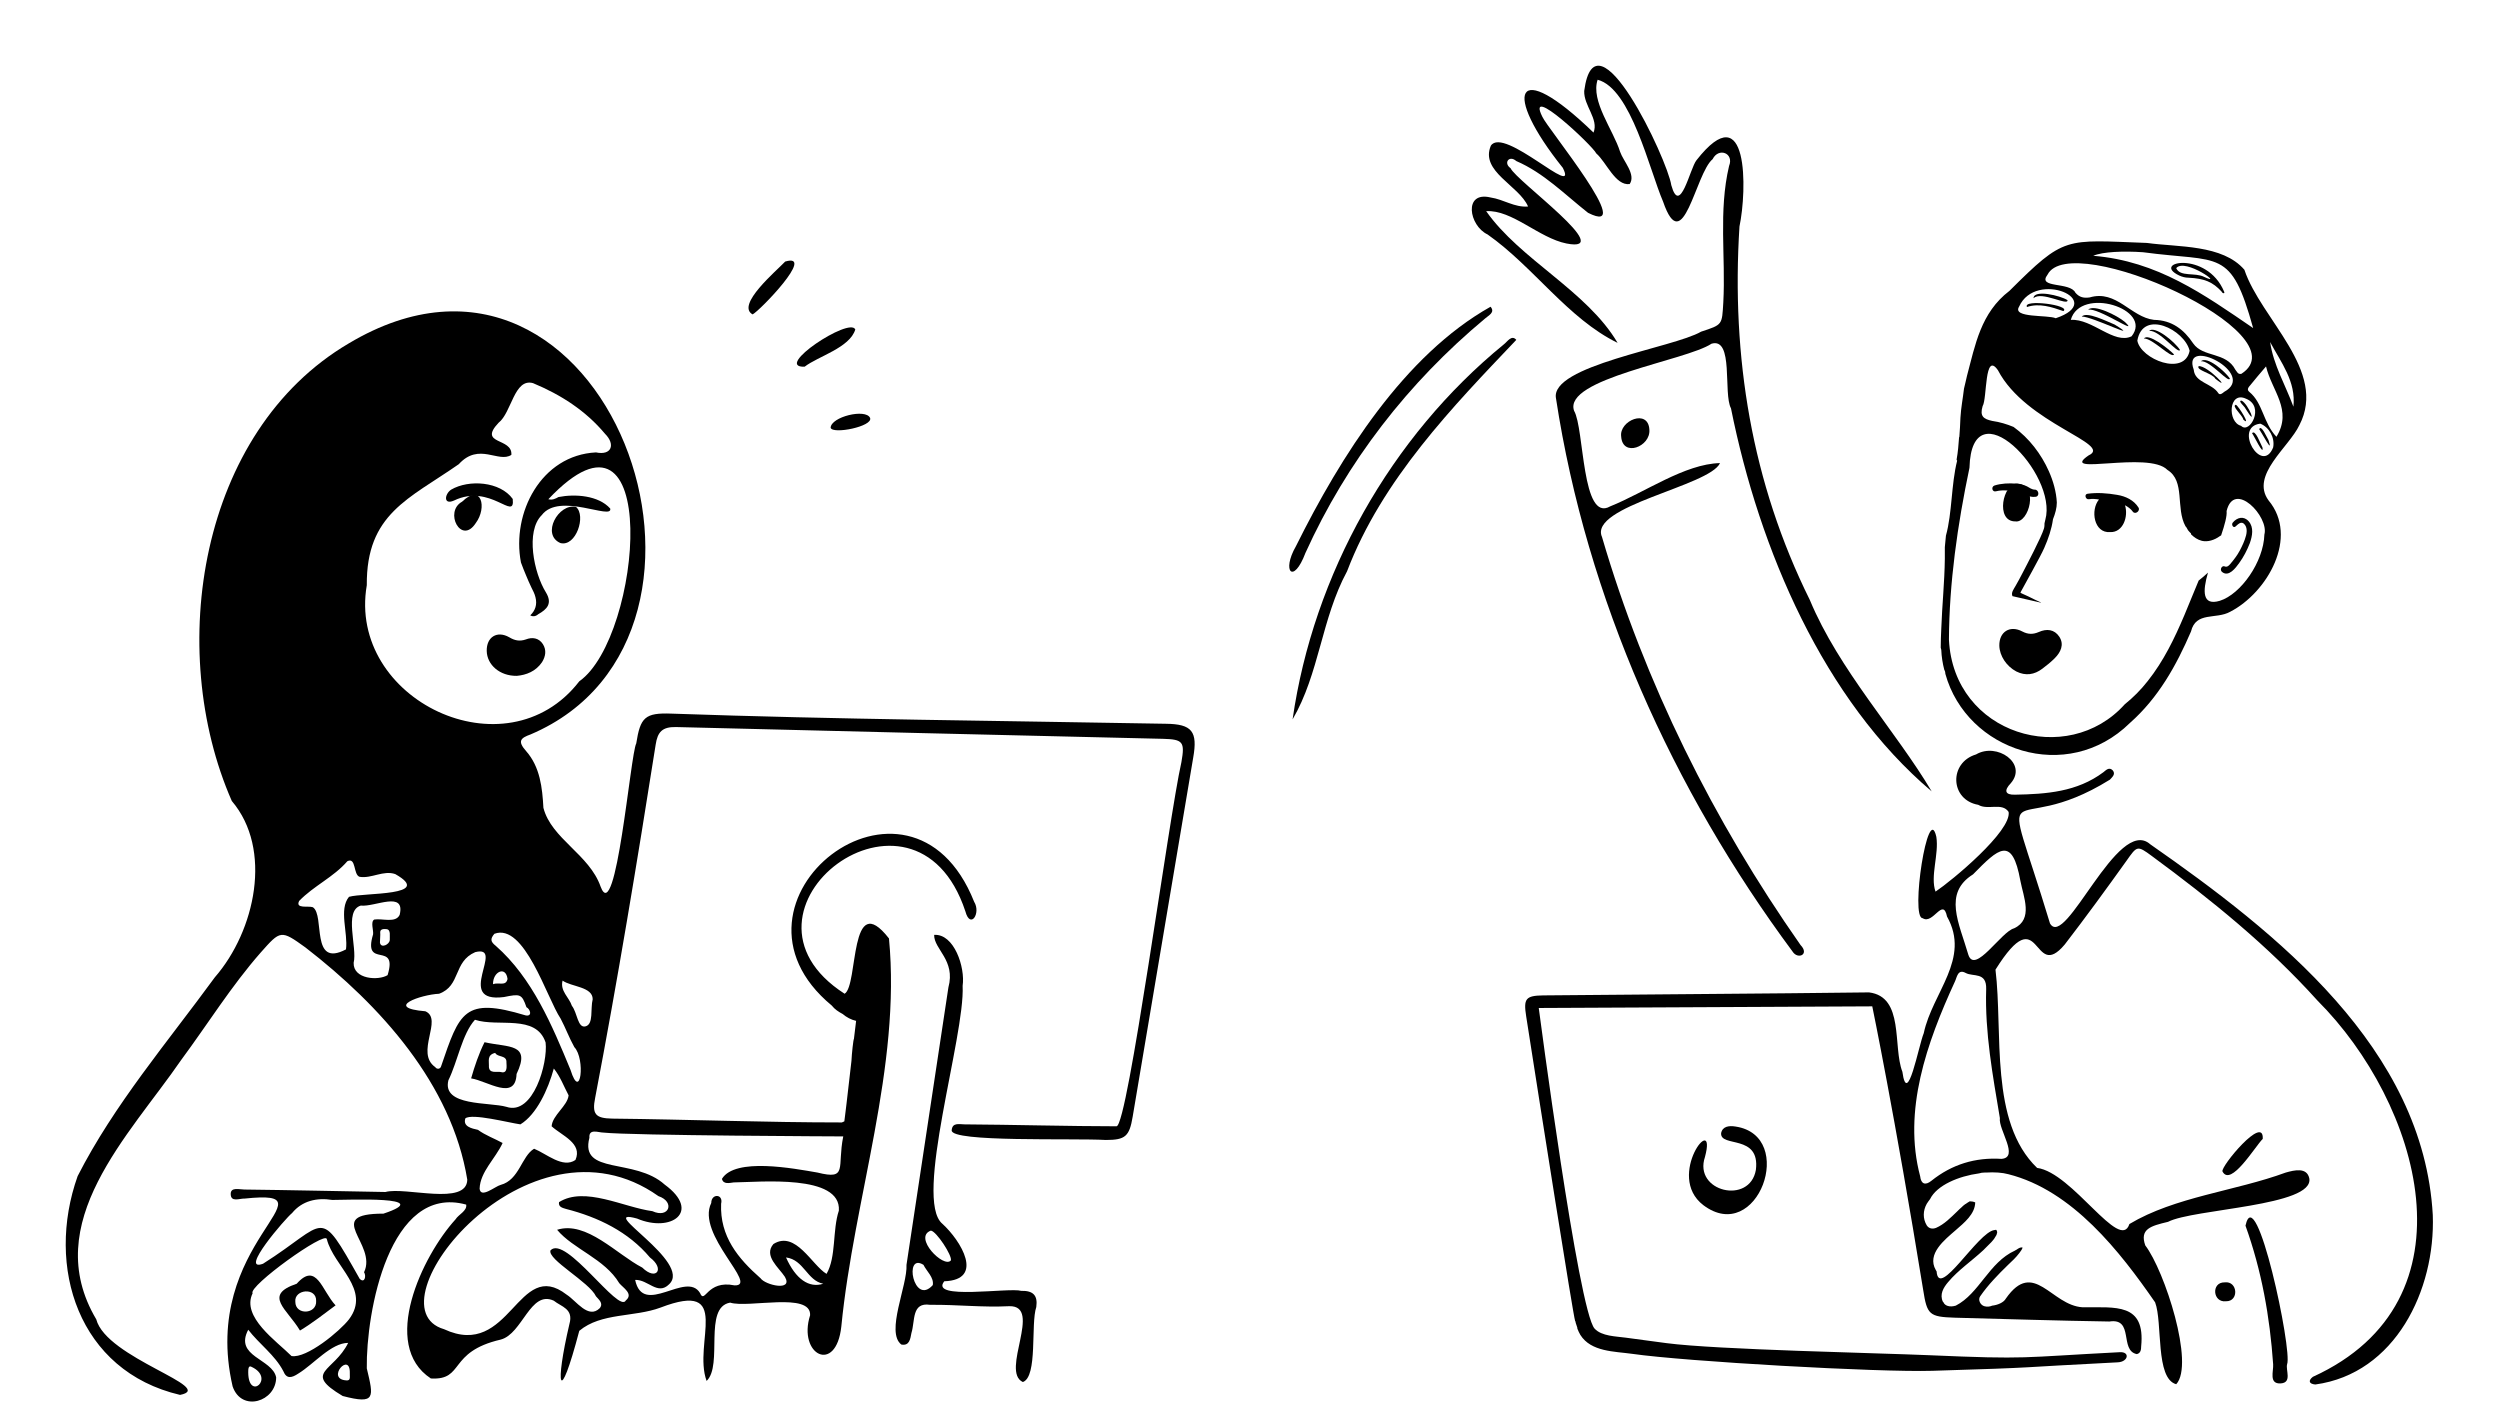 <svg width="913" height="512" viewBox="0 0 913 512" fill="none" xmlns="http://www.w3.org/2000/svg">
<g clip-path="url(#clip0_569_3725)">
<path d="M730.153 235.819C730.053 230.719 734.053 228.219 738.553 230.619C740.653 231.719 742.453 231.719 744.553 230.819C747.453 229.519 750.253 229.819 752.053 232.519C753.953 235.419 752.553 238.219 750.353 240.419C748.953 241.819 747.453 243.019 745.853 244.219C742.953 246.419 739.753 246.919 736.353 245.219C732.753 243.319 730.253 239.519 730.153 235.819Z" fill="black"/>
<path d="M755.053 109.619C752.453 107.919 742.653 105.619 742.653 108.919C745.453 106.119 755.353 111.919 755.053 109.619Z" fill="black"/>
<path d="M762.553 113.119C766.153 112.119 781.753 123.019 776.053 117.619C773.253 115.219 764.653 110.919 762.553 113.119Z" fill="black"/>
<path d="M814.353 138.219C812.453 135.519 806.053 129.919 803.753 131.919C807.253 131.619 813.953 140.219 814.353 138.219Z" fill="black"/>
<path d="M802.953 133.719C801.853 135.219 808.053 136.319 809.053 138.319C815.553 143.519 806.253 133.419 802.953 133.719Z" fill="black"/>
<path d="M825.053 156.719C826.053 158.119 830.353 166.419 828.453 160.719C827.853 159.819 825.853 154.919 825.053 156.719Z" fill="black"/>
<path d="M822.453 158.219C823.053 158.919 826.853 166.919 826.253 163.419C825.553 162.219 823.653 156.619 822.453 158.219Z" fill="black"/>
<path d="M782.953 123.619C786.153 123.519 793.153 131.219 793.953 129.419C791.753 127.219 784.553 121.519 782.953 123.619Z" fill="black"/>
<path d="M753.553 113.619C756.453 111.419 738.553 109.119 740.253 112.119C744.753 110.619 749.253 112.119 753.553 113.619Z" fill="black"/>
<path d="M795.853 100.619C796.953 101.119 798.053 101.419 799.253 101.419C805.053 101.719 808.053 102.919 811.353 106.519C811.553 107.119 812.653 107.419 812.253 106.519C805.953 91.419 785.353 95.619 795.853 100.619ZM804.953 101.119C801.653 99.419 796.153 101.219 794.753 97.919C797.953 94.019 812.753 104.819 804.953 101.119Z" fill="black"/>
<path d="M784.853 120.819C788.753 120.519 795.353 129.419 796.153 127.819C794.253 124.819 786.953 118.819 784.853 120.819Z" fill="black"/>
<path d="M818.653 146.319C816.953 146.219 819.853 148.519 820.053 149.219C824.753 156.819 821.153 147.519 818.653 146.319Z" fill="black"/>
<path d="M816.553 147.819C814.753 148.219 819.053 151.719 819.253 153.219C822.253 156.019 817.653 148.419 816.553 147.819Z" fill="black"/>
<path d="M772.253 118.519C769.253 117.319 762.053 113.619 760.253 115.619C763.853 115.419 782.853 125.019 772.253 118.519Z" fill="black"/>
<path d="M303.353 156.219C304.053 158.719 318.953 155.719 317.753 152.619C316.153 149.119 303.453 152.219 303.353 156.219Z" fill="black"/>
<path d="M188.753 246.819C182.553 246.919 177.853 242.819 177.753 237.719C177.653 232.619 181.553 230.219 185.953 232.719C187.953 233.919 189.753 234.319 192.053 233.519C194.353 232.619 196.753 232.919 198.253 235.219C199.653 237.419 199.253 239.719 197.953 241.819C195.653 245.219 192.153 246.519 188.753 246.819Z" fill="black"/>
<path d="M549.253 125.719C507.853 159.519 479.653 209.819 472.053 262.719C481.853 245.919 482.553 226.019 491.953 208.619C504.753 175.019 530.753 148.319 553.753 124.119C552.053 122.119 550.453 124.819 549.253 125.719Z" fill="black"/>
<path d="M425.753 264.319C365.653 263.219 305.453 262.719 245.353 260.619C235.453 260.219 233.853 262.019 232.353 271.519C230.253 275.319 224.953 338.719 219.353 323.819C215.253 312.019 201.353 306.319 198.453 295.019C198.053 287.719 197.253 280.119 192.153 274.319C188.853 270.619 190.153 269.519 193.753 268.219C279.753 231.619 221.453 69.219 127.353 125.419C72.653 157.619 60.453 237.319 84.653 292.519C99.653 310.119 93.253 339.919 78.453 356.919C61.153 380.619 41.653 403.419 28.353 429.519C16.553 462.719 28.653 500.719 65.753 509.419C79.453 506.719 38.853 496.019 35.153 481.819C14.253 446.619 47.253 414.619 66.153 387.119C75.853 374.019 84.453 360.119 95.253 347.819C102.453 339.719 102.553 339.519 111.553 346.019C138.853 367.119 164.953 395.919 170.653 430.819C170.453 440.519 148.053 433.319 140.753 435.319C123.553 435.019 106.453 434.619 89.253 434.419C87.453 434.419 84.253 433.419 84.253 436.019C84.253 439.219 87.553 437.619 89.353 437.719C123.953 434.119 72.753 453.519 84.953 506.319C88.253 515.919 100.853 511.819 100.853 503.019C99.453 496.119 85.453 495.519 90.653 485.619C94.653 490.819 100.453 494.919 103.453 500.719C104.653 503.719 106.553 503.219 108.953 501.619C114.553 498.219 120.953 490.419 127.153 490.419C121.953 501.019 110.353 501.019 125.153 509.819C137.353 513.019 136.453 510.319 133.953 499.719C133.653 479.319 142.153 432.219 170.253 439.919C170.653 442.219 167.453 443.519 166.353 445.319C154.153 458.719 138.753 491.219 157.353 503.419C169.753 504.119 163.453 493.719 182.853 489.219C190.853 487.119 193.653 471.019 202.253 475.019C204.953 477.219 209.553 477.919 207.953 483.519C202.653 506.119 204.053 514.519 211.553 486.019C219.553 479.319 231.653 481.119 241.253 477.519C267.853 467.319 252.953 490.419 258.053 504.319C264.153 498.519 256.753 477.419 266.653 475.719C273.253 477.819 296.253 471.719 295.853 480.319C291.253 494.819 305.353 502.019 307.253 484.419C311.853 437.519 329.153 389.619 324.653 342.719C310.053 324.019 313.553 359.919 308.453 362.919C261.053 332.419 334.053 276.919 352.553 332.819C354.353 339.519 358.353 333.519 355.753 329.319C332.453 270.819 257.653 329.119 303.753 367.219C304.853 368.619 306.253 369.519 307.753 370.319C309.153 371.519 310.853 372.419 312.653 372.819C312.353 375.019 312.153 377.219 311.853 379.419C311.653 379.419 311.053 384.919 310.953 387.419C310.353 392.619 309.753 397.819 309.153 403.019C308.853 405.219 308.653 407.419 308.353 409.519C308.053 409.619 307.753 409.819 307.453 409.919C279.553 409.919 251.553 408.819 223.653 408.519C217.453 408.419 216.153 406.919 217.353 400.919C225.553 358.019 232.653 315.019 239.453 271.919C240.153 267.319 241.853 265.419 246.853 265.519C306.153 267.019 365.453 268.419 424.753 269.819C432.053 270.019 432.753 270.919 431.453 278.319C426.853 298.519 411.853 411.319 407.753 411.319C391.453 411.319 368.653 410.719 352.253 410.619C350.353 410.619 347.753 409.819 347.553 412.819C347.353 417.219 391.753 415.619 403.853 416.319C410.953 416.319 412.453 415.019 413.653 407.819C421.053 364.119 428.353 320.419 435.753 276.719C437.453 267.119 435.353 264.419 425.753 264.319ZM91.953 499.219C100.553 503.319 90.753 511.819 90.653 501.219C90.653 500.119 90.653 498.419 91.953 499.219ZM126.453 504.119C118.853 503.619 127.953 493.319 127.753 501.519C127.653 502.619 128.253 504.319 126.453 504.119ZM127.453 481.819C124.153 486.119 111.953 496.219 106.453 495.219C100.953 489.719 88.053 480.919 92.253 472.319C90.453 469.819 118.953 449.319 119.353 452.519C121.853 462.519 135.653 470.919 127.453 481.819ZM140.053 443.219C117.653 443.219 137.953 454.219 132.953 464.619C133.853 466.019 133.153 468.819 131.353 467.019C116.053 439.919 119.953 446.419 96.053 461.519C87.053 464.819 104.353 444.819 106.653 443.019C110.353 438.519 115.653 437.319 121.353 438.219C126.853 438.219 159.553 436.719 140.053 443.219ZM205.453 358.119C208.653 360.419 216.453 360.319 216.453 364.919C215.553 368.419 216.853 374.019 213.853 374.819C210.953 375.619 210.853 369.819 208.853 367.319C207.853 364.219 204.453 361.919 205.453 358.119ZM204.753 372.019C206.553 375.419 207.853 379.019 209.753 382.419C213.853 386.719 212.053 402.619 208.353 390.719C201.653 374.519 194.453 357.219 181.053 345.419C179.153 343.919 178.953 342.919 180.553 341.019C191.553 336.919 199.653 364.419 204.753 372.019ZM185.353 357.519C184.753 360.319 182.153 358.619 180.053 359.419C179.953 354.819 184.753 352.619 185.353 357.519ZM133.953 213.719C133.753 187.619 149.353 182.219 167.553 169.519C174.953 161.419 182.053 169.219 186.753 166.119C187.253 159.719 174.453 162.519 182.053 154.419C186.853 150.719 187.753 138.019 194.653 139.919C204.753 144.119 213.853 149.919 220.953 158.419C224.853 162.319 223.353 166.419 217.653 165.219C197.653 166.219 186.753 187.319 190.253 205.419C190.853 207.019 191.453 208.619 192.153 210.219C192.753 211.619 193.353 213.119 194.053 214.519C194.653 215.719 195.253 216.819 195.553 218.119C196.253 220.819 195.453 223.019 193.653 224.719C194.453 225.219 195.553 225.219 196.553 224.319C199.753 222.519 201.853 220.419 199.353 216.319C194.953 209.219 191.853 194.019 197.853 188.119C204.253 179.619 223.853 190.119 222.853 185.719C218.553 180.919 210.053 180.319 203.953 181.519C202.853 182.119 201.753 182.719 200.253 182.319C241.953 138.219 234.653 232.519 211.553 248.819C184.853 283.419 126.753 255.519 133.953 213.719ZM138.853 340.419C138.853 339.219 140.253 339.219 141.153 339.319C142.853 339.519 142.253 341.919 142.353 343.219C142.353 344.919 139.053 346.519 138.753 344.219C138.753 343.119 138.953 341.519 138.853 340.419ZM145.953 334.119C144.453 337.219 139.653 335.319 136.653 335.819C135.253 336.719 136.453 339.619 136.253 341.219C132.353 354.219 145.453 343.319 141.553 356.119C138.153 358.219 128.953 357.619 129.153 351.619C130.553 346.019 125.453 332.619 131.753 330.719C136.853 331.319 148.153 325.119 145.953 334.119ZM127.453 327.519C123.653 332.119 127.153 340.719 126.353 346.719C113.253 353.619 118.753 334.219 114.253 331.319C112.653 330.719 107.753 332.019 109.253 329.019C114.553 323.519 121.853 320.319 126.853 314.519C130.153 312.919 128.953 319.519 131.353 320.219C135.653 320.919 140.053 317.719 144.353 319.219C158.653 327.319 132.953 325.919 127.453 327.519ZM158.953 389.719C151.453 384.419 161.953 372.219 155.353 369.319C139.953 368.019 153.753 363.219 160.353 362.919C168.353 360.019 165.453 351.219 173.553 347.719C184.853 344.919 165.553 366.519 184.053 364.119C189.953 362.919 190.553 362.919 192.253 367.819C193.753 368.619 194.453 371.319 191.953 370.819C169.453 364.019 167.853 369.619 161.053 389.519C160.753 390.419 159.553 390.619 158.953 389.719ZM163.753 394.519C167.153 387.619 168.753 377.619 173.453 372.419C181.853 375.219 195.753 370.219 199.253 380.719C200.153 388.119 194.753 407.519 184.953 404.219C178.753 402.419 161.353 404.119 163.753 394.519ZM169.953 408.419C172.453 406.519 185.753 410.019 190.053 410.619C195.953 407.019 200.153 397.919 202.253 390.219C204.653 393.219 205.853 396.619 207.653 400.019C207.253 403.919 201.753 407.219 201.453 411.319C205.153 414.719 212.853 417.519 210.153 423.619C205.553 426.819 199.553 421.319 195.053 419.519C190.453 422.219 189.653 430.919 182.853 432.719C180.853 433.219 175.553 437.819 175.153 434.119C175.353 427.919 180.953 423.119 183.553 417.419C180.653 415.819 177.253 414.619 174.553 412.619C172.253 412.119 168.953 411.419 169.953 408.419ZM228.553 474.919C226.053 479.919 206.553 450.819 201.053 456.619C199.753 459.919 215.253 468.219 217.653 473.419C218.653 474.619 220.453 475.919 219.053 477.719C214.853 481.919 210.453 475.019 206.953 472.819C189.053 458.919 186.453 496.719 162.153 485.419C134.053 477.219 192.753 403.019 240.453 436.819C246.653 438.919 244.353 445.119 238.253 442.319C227.753 440.919 213.553 433.119 204.153 439.019C203.853 440.819 205.453 441.119 206.753 441.519C218.453 444.519 229.453 449.819 237.353 459.219C242.953 463.419 239.653 467.919 234.553 462.919C225.253 458.119 214.153 445.719 203.453 449.119C209.253 456.119 220.853 459.719 226.153 468.619C227.553 470.319 231.453 472.519 228.553 474.919ZM287.053 459.219C293.553 460.019 294.753 467.719 300.653 468.819C295.453 470.519 290.553 467.119 287.053 459.219ZM220.353 413.619C230.353 414.719 307.953 415.019 307.953 415.019C305.653 426.419 309.753 431.019 298.553 428.219C289.853 426.719 268.453 422.619 263.653 430.519C264.153 432.619 266.353 432.019 267.953 431.819C277.453 431.719 307.253 428.719 306.353 442.119C303.953 449.319 305.453 459.019 301.853 465.219C296.553 462.119 290.553 449.219 282.453 454.319C278.753 458.619 284.453 462.919 286.653 466.319C289.753 471.719 279.453 469.319 277.753 466.819C269.553 459.619 262.853 451.519 263.353 439.619C264.253 435.919 259.753 435.819 259.753 439.319C254.053 450.819 277.353 469.719 268.253 469.419C258.053 467.319 257.453 476.519 255.653 472.219C250.653 463.919 234.853 481.119 231.953 467.419C236.653 467.219 240.153 473.219 244.353 469.019C253.053 460.919 216.953 440.719 232.653 445.019C245.053 450.319 256.253 442.519 242.753 432.619C231.753 422.719 211.653 429.219 215.253 415.519C214.953 412.019 218.553 413.619 220.353 413.619Z" fill="black"/>
<path d="M188.653 392.219C194.053 380.919 185.753 382.619 176.953 380.619C174.853 384.819 173.353 389.319 172.053 393.819C178.153 394.819 188.253 402.219 188.653 392.219ZM182.953 391.519C181.553 391.119 178.353 392.419 178.553 389.119C178.653 387.619 177.753 385.219 180.853 384.519C181.653 386.219 185.153 385.219 184.953 388.019C184.953 389.019 185.553 392.219 182.953 391.519Z" fill="black"/>
<path d="M165.753 182.819C179.153 176.319 188.153 190.719 187.253 182.219C182.653 175.819 171.253 175.019 164.753 178.819C162.353 180.419 161.853 184.519 165.753 182.819Z" fill="black"/>
<path d="M476.753 201.919C491.853 168.619 514.253 139.719 542.353 116.319C543.553 115.219 546.153 114.119 544.353 112.019C512.853 129.719 489.653 166.519 473.253 199.519C467.953 208.719 472.353 213.619 476.753 201.919Z" fill="black"/>
<path d="M811.653 427.819C814.653 433.619 823.553 418.719 826.353 415.919C826.853 406.819 810.853 426.119 811.653 427.819Z" fill="black"/>
<path d="M888.453 443.719C885.053 382.819 831.553 340.619 785.253 308.319C773.353 297.719 754.253 347.119 748.653 337.219C730.053 275.819 732.753 308.219 770.553 284.719C771.353 283.819 772.753 282.719 771.553 281.319C770.253 280.019 769.153 281.219 768.153 282.019C758.553 289.219 747.253 290.019 735.853 290.219C732.253 290.319 731.753 288.719 734.353 286.019C740.553 278.819 729.253 271.019 721.653 275.519C711.653 278.519 712.153 292.119 722.453 293.919C725.953 296.019 731.153 292.919 733.553 296.519C734.653 303.519 712.853 321.619 706.853 325.619C704.853 320.019 708.153 312.019 707.153 305.619C704.153 292.219 697.553 335.319 702.153 335.319C705.953 337.819 709.553 327.519 711.053 334.719C719.753 350.219 705.753 362.319 702.553 377.319C700.653 381.919 696.553 404.719 694.753 391.419C691.153 382.119 695.553 364.019 682.553 362.419C642.853 362.919 603.253 363.119 563.553 363.519C557.153 363.619 556.353 364.719 557.353 371.119C562.753 405.719 574.453 480.019 575.253 482.519C575.253 482.519 575.253 482.519 575.353 482.519C575.353 482.719 575.453 482.919 575.453 483.119C575.653 483.619 575.753 484.119 575.953 484.619C576.053 484.819 576.053 485.019 576.053 485.219C576.353 486.019 576.753 486.819 577.153 487.519C581.053 493.719 589.653 493.519 596.053 494.419C615.553 497.219 686.053 501.219 705.753 500.619C748.053 499.319 733.553 499.519 773.453 497.519C777.253 497.319 777.953 493.619 774.153 493.819C737.253 495.719 741.253 496.519 704.453 494.919C686.053 494.119 626.953 492.919 608.653 490.519C603.653 489.819 598.653 489.219 593.753 488.519C590.153 488.019 584.953 488.019 582.353 485.219C576.453 478.819 561.953 368.119 561.953 368.119L683.753 367.519C683.753 367.519 691.953 407.119 702.353 471.119C703.753 480.119 704.553 480.919 713.853 481.219C732.653 481.719 751.453 482.319 770.353 482.619C779.453 481.219 773.953 493.219 780.353 494.519C781.753 494.219 781.953 492.919 781.953 491.719C783.553 475.719 772.653 477.519 760.553 477.419C749.053 476.719 742.753 459.619 732.553 474.219C731.753 475.719 729.453 476.619 727.553 476.819C726.653 477.219 725.653 477.319 724.653 477.019C723.253 476.619 722.253 474.719 723.153 473.419C726.053 469.219 729.653 465.519 733.253 462.019C734.753 460.619 736.253 459.219 737.453 457.619C737.953 456.919 738.453 456.319 738.653 455.619C737.753 455.319 736.753 456.219 735.853 456.719C726.353 461.019 722.853 472.419 714.253 476.819C711.953 477.519 710.253 476.819 709.753 475.619C709.753 475.519 709.653 475.519 709.553 475.419C708.253 472.719 709.753 470.219 711.453 468.219C715.153 463.819 720.053 460.519 724.253 456.619C725.253 455.619 726.253 454.619 727.253 453.619C727.353 453.519 727.853 452.919 727.853 452.919C727.953 452.719 728.153 452.619 728.253 452.419C728.553 452.019 728.753 451.519 729.053 451.119C729.053 451.019 729.153 451.019 729.153 451.019C729.153 451.019 729.153 450.919 729.153 450.819C729.253 450.619 729.253 450.419 729.353 450.219C729.353 450.219 729.353 450.219 729.353 450.119C729.353 450.119 729.353 450.119 729.353 450.019C729.353 449.819 729.353 449.719 729.253 449.619C729.253 449.619 729.353 449.719 729.353 449.919C729.353 449.819 729.253 449.619 729.253 449.519C729.253 449.419 729.153 449.319 729.153 449.319C729.053 449.219 729.053 449.219 728.953 449.119C728.753 449.119 728.653 449.219 728.353 449.219C722.353 449.919 707.953 474.719 707.253 464.319C707.153 464.219 707.053 464.019 706.953 463.819C703.553 457.919 710.253 452.719 714.153 449.319C717.353 446.519 721.253 443.419 721.353 439.119C720.653 438.819 720.053 438.719 719.353 438.719C718.853 439.019 718.353 439.319 717.953 439.619C717.953 439.619 717.853 439.719 717.753 439.719C717.653 439.819 717.453 439.919 717.353 440.019C717.053 440.219 716.753 440.519 716.453 440.819C715.853 441.319 715.253 441.919 714.753 442.419C712.453 444.619 710.053 447.119 707.053 448.419C705.753 448.919 704.453 448.719 703.653 447.519C702.153 445.019 702.253 442.119 703.653 439.619C704.053 439.019 704.453 438.419 704.853 437.919C707.353 432.819 715.353 429.519 722.753 428.519C723.353 428.319 724.053 428.219 724.753 428.219C724.953 428.219 725.053 428.219 725.253 428.219C728.353 428.019 731.253 428.219 733.453 428.819C756.853 434.719 774.253 457.119 787.053 475.619C789.853 483.019 787.053 503.419 794.753 505.519C801.553 498.219 790.553 464.119 783.453 454.819C781.353 448.819 785.453 447.719 791.753 446.219C801.053 441.419 845.253 440.519 843.353 430.319C842.453 426.219 837.953 427.319 834.753 428.219C816.253 435.019 794.353 437.019 777.653 447.019C774.253 457.519 756.853 428.219 743.953 426.519C726.453 409.719 731.553 377.119 728.753 354.119C745.553 327.319 742.053 359.219 754.053 344.919C761.753 334.919 769.253 324.619 776.553 314.419C780.453 308.919 780.453 308.619 785.853 312.619C807.453 328.519 828.353 345.419 846.353 365.419C883.553 402.619 905.653 475.019 844.653 502.819C842.853 504.219 843.253 505.419 845.553 505.619C874.753 501.619 889.453 471.119 888.453 443.719ZM730.353 408.319C729.753 412.519 737.553 422.719 730.953 423.219C721.353 422.619 712.853 425.219 705.353 431.219C703.153 433.019 701.553 432.419 701.253 429.619C694.853 405.619 703.653 380.819 713.953 358.419C714.653 357.019 714.953 353.719 717.853 355.319C720.553 356.819 725.553 354.819 725.353 361.219C724.853 377.119 727.753 392.719 730.353 408.319ZM735.553 339.019C730.853 340.219 721.253 355.919 718.853 348.719C715.453 337.019 709.553 326.219 720.553 319.319C729.853 309.819 734.853 305.019 737.853 321.719C738.953 327.519 742.653 335.719 735.553 339.019Z" fill="black"/>
<path d="M633.853 411.419C631.453 411.019 629.053 411.319 628.553 413.819C628.153 419.219 642.853 414.019 641.253 427.219C639.053 440.119 618.353 435.219 622.653 422.519C627.253 405.319 607.953 429.319 622.053 440.119C641.853 455.019 656.353 414.819 633.853 411.419Z" fill="black"/>
<path d="M780.953 185.319C779.253 182.619 776.253 181.219 773.153 180.719C769.653 180.119 765.953 179.819 762.353 180.319C761.053 180.519 761.653 182.519 762.853 182.319C764.053 182.119 765.353 182.219 766.553 182.419C763.353 186.219 764.653 194.819 770.653 194.319C775.353 194.519 777.353 188.619 776.053 184.519C777.153 185.119 778.153 185.819 778.953 186.919C779.853 188.019 781.753 186.519 780.953 185.319Z" fill="black"/>
<path d="M743.153 178.819C742.053 178.819 741.153 178.119 740.253 177.619C739.053 177.019 737.653 176.719 736.253 176.619C733.653 176.419 730.853 176.519 728.353 177.319C727.053 177.819 727.553 179.819 728.953 179.419C730.153 179.119 731.453 179.019 732.753 179.119C733.953 179.119 735.253 179.119 736.553 179.319C737.853 179.519 738.753 180.019 739.853 180.619C741.053 181.319 742.053 181.619 743.453 181.419C744.953 181.219 744.553 178.819 743.153 178.819Z" fill="black"/>
<path d="M812.453 468.319C807.453 468.219 808.053 475.819 812.953 475.219C817.753 475.319 817.253 467.719 812.453 468.319Z" fill="black"/>
<path d="M835.253 498.219C837.253 493.319 823.853 430.319 820.053 447.619C825.953 464.019 828.953 480.919 830.153 498.219C830.353 500.719 828.453 505.519 832.953 505.219C837.153 504.919 834.653 500.319 835.253 498.219Z" fill="black"/>
<path d="M204.653 198.319C210.353 199.819 214.153 188.319 210.353 185.119C203.953 183.719 197.553 195.219 204.653 198.319Z" fill="black"/>
<path d="M592.053 159.419C592.553 167.119 602.853 163.119 602.353 156.919C601.953 149.119 591.253 153.619 592.053 159.419Z" fill="black"/>
<path d="M819.653 98.519C811.653 89.219 795.453 90.319 784.053 88.719C753.853 87.619 754.153 86.019 733.853 106.219C723.353 114.219 721.353 126.019 718.353 137.219C717.953 138.819 717.653 140.419 717.253 141.919C716.853 145.419 716.153 148.919 715.953 152.519C715.853 154.819 715.753 157.219 715.553 159.519C715.553 159.619 715.453 159.619 715.453 159.719C715.253 162.419 715.053 165.119 714.553 167.819C714.553 168.019 714.653 168.119 714.753 168.219C712.553 176.919 712.953 187.319 710.653 195.619C710.553 196.319 710.553 197.019 710.453 197.719C710.353 198.419 710.353 199.119 710.253 199.819C710.253 201.219 710.253 202.619 710.253 204.019C710.153 212.619 709.253 221.119 708.953 229.619C708.853 231.919 708.753 234.219 708.753 236.519C708.853 236.819 708.853 237.019 708.953 237.319C709.053 239.819 709.453 242.319 710.053 244.619C710.353 245.119 710.453 245.619 710.453 246.119C718.253 274.219 754.853 286.619 777.853 264.019C788.253 254.819 794.753 243.119 800.153 230.619C801.953 223.219 809.253 226.319 814.453 223.419C828.053 216.419 839.653 196.119 828.453 182.719C821.753 173.519 835.953 163.319 839.753 155.219C850.053 135.419 825.653 116.519 819.653 98.519ZM782.653 92.119C810.953 95.919 814.653 90.419 822.853 119.819C804.853 107.519 787.853 95.319 764.453 93.419C767.853 91.919 775.553 91.619 782.653 92.119ZM747.753 100.319C756.253 83.519 841.353 121.819 818.553 136.519C817.253 136.819 816.953 135.719 816.353 135.019C812.953 128.419 804.553 130.619 800.953 125.419C797.553 120.319 793.153 116.919 786.653 116.819C778.153 115.819 772.953 105.719 763.153 108.619C760.953 108.919 759.453 108.619 757.953 106.919C756.053 102.819 743.853 105.419 747.753 100.319ZM820.253 145.619C827.253 148.419 821.553 158.719 818.453 155.519C813.353 154.219 813.853 142.619 820.253 145.619ZM812.253 143.119C811.653 143.619 810.753 144.419 810.153 143.619C807.853 139.919 801.553 139.819 801.153 135.019C796.553 122.419 824.653 136.419 812.253 143.119ZM799.653 128.119C797.753 137.519 781.853 131.219 780.553 124.419C782.553 112.819 797.853 120.419 799.653 128.119ZM778.453 122.819C772.053 125.919 764.153 116.319 756.253 116.819C759.753 104.419 786.453 112.819 778.453 122.819ZM737.353 112.019C743.453 98.319 769.753 109.819 750.753 116.219C747.953 114.919 734.753 116.219 737.353 112.019ZM826.953 195.219C826.653 205.219 818.353 217.019 810.653 219.419C804.253 221.319 804.353 216.019 806.353 209.119C805.253 210.119 804.153 211.119 802.953 212.019C801.153 216.219 799.553 220.419 797.753 224.619C794.153 233.119 790.153 241.419 784.353 248.719C781.853 251.919 779.053 254.719 775.953 257.219C755.053 280.519 713.453 268.319 711.753 233.619C711.853 212.919 714.853 191.719 719.253 170.819C720.053 140.619 751.653 173.019 746.953 189.819C746.853 190.219 746.753 190.619 746.653 191.119C746.653 191.719 746.653 192.319 746.453 193.019C745.553 196.119 740.053 206.519 738.553 209.419C737.753 210.919 736.953 212.519 736.053 214.019C735.453 215.119 734.353 216.419 734.953 217.719C738.453 218.519 741.953 219.319 745.453 220.119C745.453 220.119 745.353 220.119 745.353 220.019C743.853 219.319 742.253 218.619 740.753 217.819C740.053 217.519 739.253 217.119 738.553 216.819C738.453 216.819 738.153 216.619 737.853 216.419C737.853 216.319 737.953 216.319 737.953 216.219C739.453 213.419 745.253 203.119 746.553 200.119C748.053 196.719 749.253 193.219 749.753 189.619C750.553 187.619 751.153 185.519 751.153 183.519C750.953 179.619 749.853 175.719 748.253 172.119C745.453 165.819 741.053 160.019 735.353 155.919C732.953 154.919 730.353 154.119 727.553 153.719C724.353 153.019 722.953 152.019 724.053 148.319C725.753 145.619 724.653 128.019 729.653 135.219C739.853 154.819 771.953 162.119 762.753 166.319C751.453 174.019 784.653 164.519 791.553 171.619C798.153 175.719 794.453 185.519 798.153 192.219C798.253 192.319 798.453 192.519 798.553 192.719C798.753 193.019 798.853 193.319 799.053 193.619C799.353 194.019 799.753 194.419 800.153 194.819C800.153 194.919 800.153 195.019 800.153 195.119C801.253 196.219 802.553 197.119 804.153 197.519C806.253 198.019 808.753 197.219 810.653 195.819C810.853 195.719 810.953 195.619 811.153 195.519C812.453 191.719 813.353 188.419 813.153 186.619C815.953 175.219 828.753 188.719 826.953 195.219ZM830.153 163.419C826.053 173.619 815.453 155.919 825.453 154.719C828.753 156.019 830.853 159.919 830.153 163.419ZM831.353 159.519C826.453 154.319 826.453 147.219 821.453 143.119C820.353 142.219 821.253 141.319 821.853 140.619C823.453 138.619 825.153 136.619 827.553 133.819C829.653 142.719 837.353 149.719 831.353 159.519ZM837.553 148.519C834.653 140.619 830.253 133.319 829.053 124.919C833.053 132.419 838.553 139.319 837.553 148.519Z" fill="black"/>
<path d="M736.053 190.419C740.953 191.119 744.753 177.119 736.753 176.619C731.453 176.319 728.553 190.519 736.053 190.419Z" fill="black"/>
<path d="M543.253 85.619C560.053 97.419 572.553 116.319 590.753 125.219C579.553 106.219 555.153 94.819 542.753 77.119C552.153 76.519 562.053 86.919 572.053 88.919C590.753 92.619 553.653 66.019 551.653 61.419C548.953 59.519 551.153 56.519 553.753 58.819C563.753 63.119 571.453 71.019 579.953 77.719C598.153 86.919 565.053 46.819 563.253 42.619C557.053 30.119 581.653 53.219 582.953 56.019C586.653 59.219 589.953 67.919 595.153 67.219C597.553 63.719 592.853 58.919 591.653 55.419C589.153 47.419 580.853 36.919 583.453 29.119C595.653 32.319 602.353 62.019 607.353 73.619C614.653 94.819 619.153 63.319 625.453 58.119C627.653 53.719 633.353 55.919 631.453 60.619C627.553 77.119 630.253 93.819 629.353 110.419C628.853 118.719 629.153 118.519 621.253 121.119C611.153 127.019 565.853 133.519 568.253 145.519C579.453 218.619 610.753 288.319 654.653 347.519C656.553 350.519 660.953 348.619 657.553 345.119C625.753 299.719 600.653 249.419 585.053 196.119C580.053 184.819 624.353 177.519 628.153 169.119C615.253 169.419 600.753 179.819 588.053 184.919C577.553 191.019 578.653 156.519 574.853 150.019C570.753 138.319 615.753 131.719 625.053 125.519C633.253 123.119 629.253 143.719 632.153 149.119C642.553 200.919 666.053 255.619 705.453 289.019C692.453 267.119 671.553 244.619 660.953 219.119C639.653 176.119 632.253 130.319 635.253 82.719C638.053 69.519 638.653 34.119 619.553 58.519C617.153 61.519 613.553 79.119 610.353 67.619C608.953 58.219 582.653 2.319 578.553 33.219C578.353 38.619 583.953 43.519 581.953 48.419C553.053 20.419 548.553 33.619 570.753 61.319C576.653 73.119 549.153 45.919 544.453 53.219C540.453 62.619 554.753 67.719 558.053 75.419C553.053 75.819 549.153 72.819 544.353 72.119C534.353 69.719 536.453 82.419 543.253 85.619Z" fill="black"/>
<path d="M108.353 468.819C95.953 473.019 104.853 478.019 109.553 485.919C114.053 483.219 118.353 479.819 122.553 476.719C117.553 471.419 115.653 460.619 108.353 468.819ZM107.853 475.419C107.353 470.819 115.653 470.019 115.453 475.119C115.753 480.019 107.853 480.419 107.853 475.419Z" fill="black"/>
<path d="M173.753 191.019C177.953 185.419 175.853 176.319 168.753 183.219C162.053 186.919 168.453 199.219 173.753 191.019Z" fill="black"/>
<path d="M274.853 114.819C277.453 113.519 298.053 92.219 286.753 95.519C283.553 98.919 268.653 111.419 274.853 114.819Z" fill="black"/>
<path d="M293.853 133.919C298.753 130.119 310.353 127.019 312.353 120.319C310.353 115.619 282.153 134.319 293.853 133.919Z" fill="black"/>
<path d="M372.953 471.419C368.553 470.119 339.253 474.919 344.853 467.919C359.653 467.419 350.953 453.119 344.153 446.919C333.553 438.119 352.453 378.519 351.553 360.019C352.553 353.319 348.453 340.919 341.153 341.419C341.053 346.719 349.053 350.619 346.353 360.619C341.253 394.419 336.153 428.119 331.053 461.919C331.453 469.419 323.353 486.519 329.153 491.019C332.153 491.619 332.453 488.919 332.853 486.819C334.253 482.319 332.853 475.519 339.653 476.519C349.753 476.419 358.553 477.519 368.653 477.019C380.853 476.819 365.253 500.919 373.553 504.719C379.053 502.719 376.353 483.519 378.453 477.319C379.053 473.019 377.253 471.319 372.953 471.419ZM340.653 469.319C333.653 477.119 329.953 457.319 337.253 461.919C338.353 464.219 341.153 466.519 340.653 469.319ZM339.953 449.419C341.953 449.619 347.853 458.619 347.253 460.319C344.653 463.319 333.353 451.819 339.953 449.419Z" fill="black"/>
<path d="M821.253 190.419C819.453 188.319 816.953 188.919 815.353 190.919C814.853 191.619 815.553 192.919 816.353 192.319C816.953 191.819 817.653 191.019 818.453 190.919C819.253 190.819 819.953 191.619 820.253 192.419C820.953 194.319 819.953 196.719 819.253 198.419C818.453 200.219 817.553 202.019 816.353 203.619C815.753 204.419 815.153 205.219 814.453 206.019C813.853 206.719 813.253 207.219 812.353 206.819C811.853 206.619 811.353 207.019 811.153 207.519C810.953 208.119 811.153 208.619 811.553 208.919C813.953 210.819 816.453 207.419 817.753 205.619C819.353 203.419 820.653 200.919 821.653 198.319C822.553 195.719 823.153 192.619 821.253 190.419Z" fill="black"/>
</g>
<defs>
<clipPath id="clip0_569_3725">
<rect width="912.501" height="511.84" fill="white"/>
</clipPath>
</defs>
</svg>
